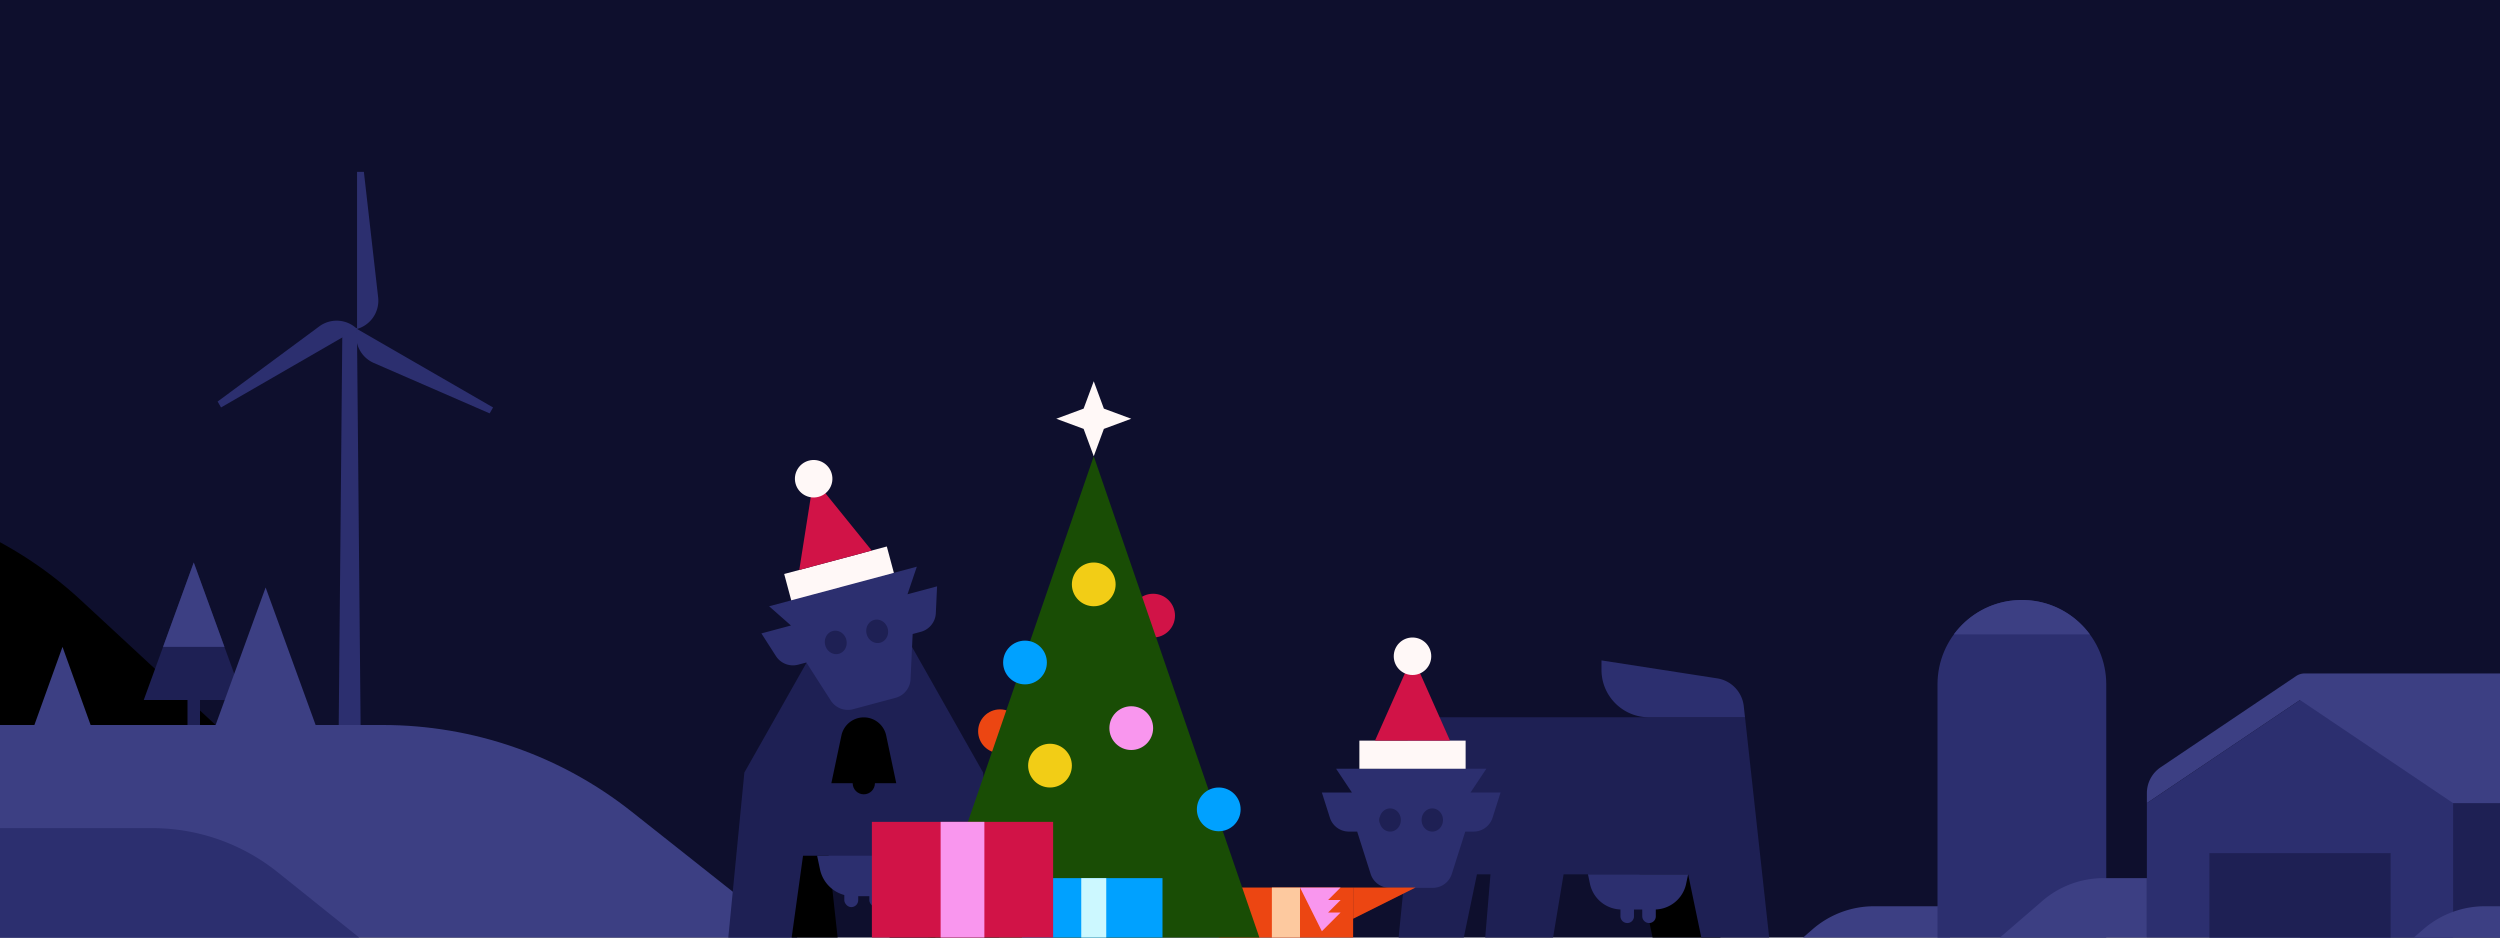 <svg xmlns="http://www.w3.org/2000/svg" fill="none" viewBox="0 0 800 300"><g clip-path="url(#a)"><path fill="#0E0F2D" d="M0 0h800v300H0z"/><path fill="#3C3F83" d="M-342 232h464.475c28.899 0 56.952 9.763 79.624 27.709L253 300h-595v-68Z"/><path fill="#000" d="M528.94 300.573h21.66l-2.282-20.794h-23.711l4.333 20.794Z"/><path fill="#1E2054" d="m457.895 229.529-16.462 16.462v28.159l8.664.433-2.599 25.993h20.794l4.332-20.794h4.333l-1.733 20.794h21.66l3.466-20.794h39.856l4.332 20.794h21.66l-7.797-71.047H457.895Z"/><path fill="#2C2F6F" fill-rule="evenodd" d="M444.688 284.11a6.37 6.37 0 0 1-6.075-4.433l-4.318-13.57h-2.654a6.372 6.372 0 0 1-6.076-4.433L423 253.611h9.623l-5.076-7.624h48.09l-5.076 7.624h9.623l-2.565 8.063a6.372 6.372 0 0 1-6.076 4.433h-2.654l-4.318 13.57a6.37 6.37 0 0 1-6.075 4.433h-13.808Zm-3.262-21.709c0 2.047 1.533 3.706 3.424 3.706s3.424-1.659 3.424-3.706c0-2.047-1.533-3.707-3.424-3.707s-3.424 1.66-3.424 3.707Zm20.332 0c0 2.047-1.533 3.706-3.424 3.706s-3.424-1.659-3.424-3.706c0-2.047 1.533-3.707 3.424-3.707s3.424 1.66 3.424 3.707Z" clip-rule="evenodd"/><path fill="#2C2F6F" d="m512.475 211.332 37.017 5.742a10.127 10.127 0 0 1 8.513 8.902l.39 3.551h-30.731c-8.389 0-15.189-6.8-15.189-15.189v-3.006Zm27.73 68.449h-32.058l.641 3.036a10.37 10.37 0 0 0 10.147 8.227h10.482a10.37 10.37 0 0 0 10.147-8.227l.641-3.036Z"/><path fill="#2C2F6F" d="M518.543 290.176h4.332v3.052a2.142 2.142 0 0 1-2.146 2.146 2.19 2.19 0 0 1-2.186-2.186v-3.012Zm6.98 0h4.332v3.052a2.142 2.142 0 0 1-2.146 2.146 2.19 2.19 0 0 1-2.186-2.186v-3.012Z"/><path fill="#EC4612" d="M390 284h43v19h-43z"/><path fill="#FDC99F" d="M407 284h9v19h-9z"/><path fill="#EC4612" d="M433 284h20l-20 10v-10Z"/><path fill="#FFF8F7" d="m283.78 174.875-32.841 8.8 2.329 8.693 32.841-8.8z"/><path fill="#D11347" d="m278.951 176.17-18.58-22.974-4.603 29.185 23.183-6.211Z"/><circle cx="6" cy="6" r="6" fill="#FFF8F7" transform="scale(-1 1) rotate(15 -686.216 -932.048)"/><path fill="#FFF8F7" d="M262.971 199.31h25.923v12.421h-25.923z"/><path fill="#1E2054" d="m319.791 300.576-5.2-53.368-29.24-51.674H267.44l-29.241 51.674L233 300.576h21.698l10.848-19.269h21.698l10.849 19.269h21.698Z"/><path fill="#000" d="M287.511 273.839h8.204l3.715 26.733h-14.852l2.933-26.733Zm-22.34 0h-8.204l-3.715 26.733h14.852l-2.933-26.733Z"/><circle cx="276.416" cy="250.623" r="3.561" fill="#000"/><path fill="#000" d="M269.255 235.363a7.32 7.32 0 0 1 14.322 0l3.224 15.261h-20.77l3.224-15.261Z"/><path fill="#2C2F6F" d="M261.471 273.826h29.843l-.928 4.377a10.818 10.818 0 0 1-10.582 8.573h-6.822a10.818 10.818 0 0 1-10.582-8.573l-.929-4.377Z"/><rect width="4.451" height="8.011" x="278.189" y="282.266" fill="#2C2F6F" rx="2.225"/><rect width="4.451" height="8.011" x="270.179" y="282.266" fill="#2C2F6F" rx="2.225"/><path fill="#2C2F6F" fill-rule="evenodd" d="M272.997 226.942a6.485 6.485 0 0 1-7.139-2.755l-7.816-12.193-2.609.699a6.484 6.484 0 0 1-7.139-2.754l-4.645-7.246 9.46-2.534-6.996-6.154 47.273-12.667-2.982 8.827 9.46-2.534-.4 8.597a6.483 6.483 0 0 1-4.805 5.954l-2.61.7-.672 14.468a6.483 6.483 0 0 1-4.805 5.954l-13.575 3.638Zm-8.921-20.468c.539 2.011 2.483 3.238 4.342 2.74 1.859-.498 2.929-2.532 2.39-4.543-.538-2.011-2.482-3.238-4.341-2.74-1.859.499-2.929 2.533-2.391 4.543Zm19.988-5.355c.539 2.011-.532 4.045-2.391 4.543-1.859.498-3.802-.728-4.341-2.739-.539-2.011.531-4.045 2.39-4.543 1.859-.498 3.803.728 4.342 2.739Z" clip-rule="evenodd"/><circle cx="369" cy="197" r="7" fill="#D11347"/><circle cx="320" cy="234" r="7" fill="#EC4612"/><path fill="#194D05" d="m297 300 53-154 53 154H297Z"/><circle cx="362" cy="233" r="7" fill="#F996EE" transform="rotate(180 362 233)"/><circle cx="336" cy="245" r="7" fill="#F2CD16"/><circle cx="328" cy="212" r="7" fill="#00A1FF"/><circle cx="350" cy="187" r="7" fill="#F2CD16"/><circle cx="390" cy="259" r="7" fill="#00A1FF"/><path fill="#FFF8F7" d="m350 146 3.241-8.759L362 134l-8.759-3.241L350 122l-3.241 8.759L338 134l8.759 3.241L350 146Z"/><path fill="#00A1FF" d="M327 281h45v19h-45z"/><path fill="#CCF8FF" d="M346 281h8v19h-8z"/><path fill="#D11347" d="M279 263h58v37h-58z"/><path fill="#F996EE" d="M301 263h14v37h-14z"/><path fill="#FFF8F7" d="M435 237h34v9h-34z"/><path fill="#D11347" d="m440 237 12-27 12 27h-24Z"/><circle cx="452" cy="210" r="6" fill="#FFF8F7"/><path fill="#F996EE" d="M416 284h13l-4 4h4l-4 4h4l-6 6-7-14Z"/><path fill="#000" d="M-244 158h182.906A128.02 128.02 0 0 1 25.9 192.079L69 232h-313v-74Z"/><path fill="#3C3F83" d="m20 207 9 25H11l9-25Z"/><path fill="#2C2F6F" d="M-254 265H48.7a64.188 64.188 0 0 1 40.138 14.098l26.126 20.937H-254V265Zm363.555-160h4.667l1.167 127h-7l1.166-127Zm4.701-50h2.185l4.565 40.17a9.39 9.39 0 0 1-6.75 10.088V55Z"/><path fill="#2C2F6F" d="m70.733 130.387-1.093-1.893 32.506-24.038a9.388 9.388 0 0 1 12.111.802l-43.525 25.129Z"/><path fill="#2C2F6F" d="m157.779 130.387-1.092 1.892-37.071-16.132a9.388 9.388 0 0 1-5.361-10.889l43.524 25.129Z"/><path fill="#1E2054" d="m62 180-16 44h32l-16-44Z"/><path fill="#3C3F83" d="m62 180-9.818 27h19.636L62 180Zm23 8-16 44h32l-16-44Z"/><path fill="#1E2054" d="M64 224h-4v8h4zm672 0h139v76H736v-76Z"/><path fill="#3C3F83" d="M687 253.822c0-3.327 1.655-6.436 4.414-8.295l43.32-29.174a4.999 4.999 0 0 1 2.793-.853H875V257h-15.176a19.999 19.999 0 0 0-10.737 3.127l-3.899 2.48a4.074 4.074 0 0 1-4.376 0A35.87 35.87 0 0 0 821.555 257H736v-33l-49 33v-3.178Zm-106.966 43.54A30 30 0 0 1 599.719 290H624v10h-47l3.034-2.638Z"/><path fill="#2C2F6F" d="m687 257 49-33 49 33v43h-98v-43Z"/><path fill="#1E2054" d="M707 273h58v27h-58v-27Z"/><path fill="#2C2F6F" d="M620 219c0-14.912 12.088-27 27-27s27 12.088 27 27v81h-54v-81Z"/><path fill="#3C3F83" d="M668.75 203h-43.501c4.916-6.672 12.828-11 21.751-11 8.923 0 16.835 4.328 21.75 11Zm-15.197 85.295A30 30 0 0 1 673.161 281H687v19h-47l13.553-11.705Zm122 9A30 30 0 0 1 795.161 290H907v19H762l13.553-11.705Z"/></g><defs><clipPath id="a"><path fill="#fff" d="M0 0h800v300H0z"/></clipPath></defs></svg>